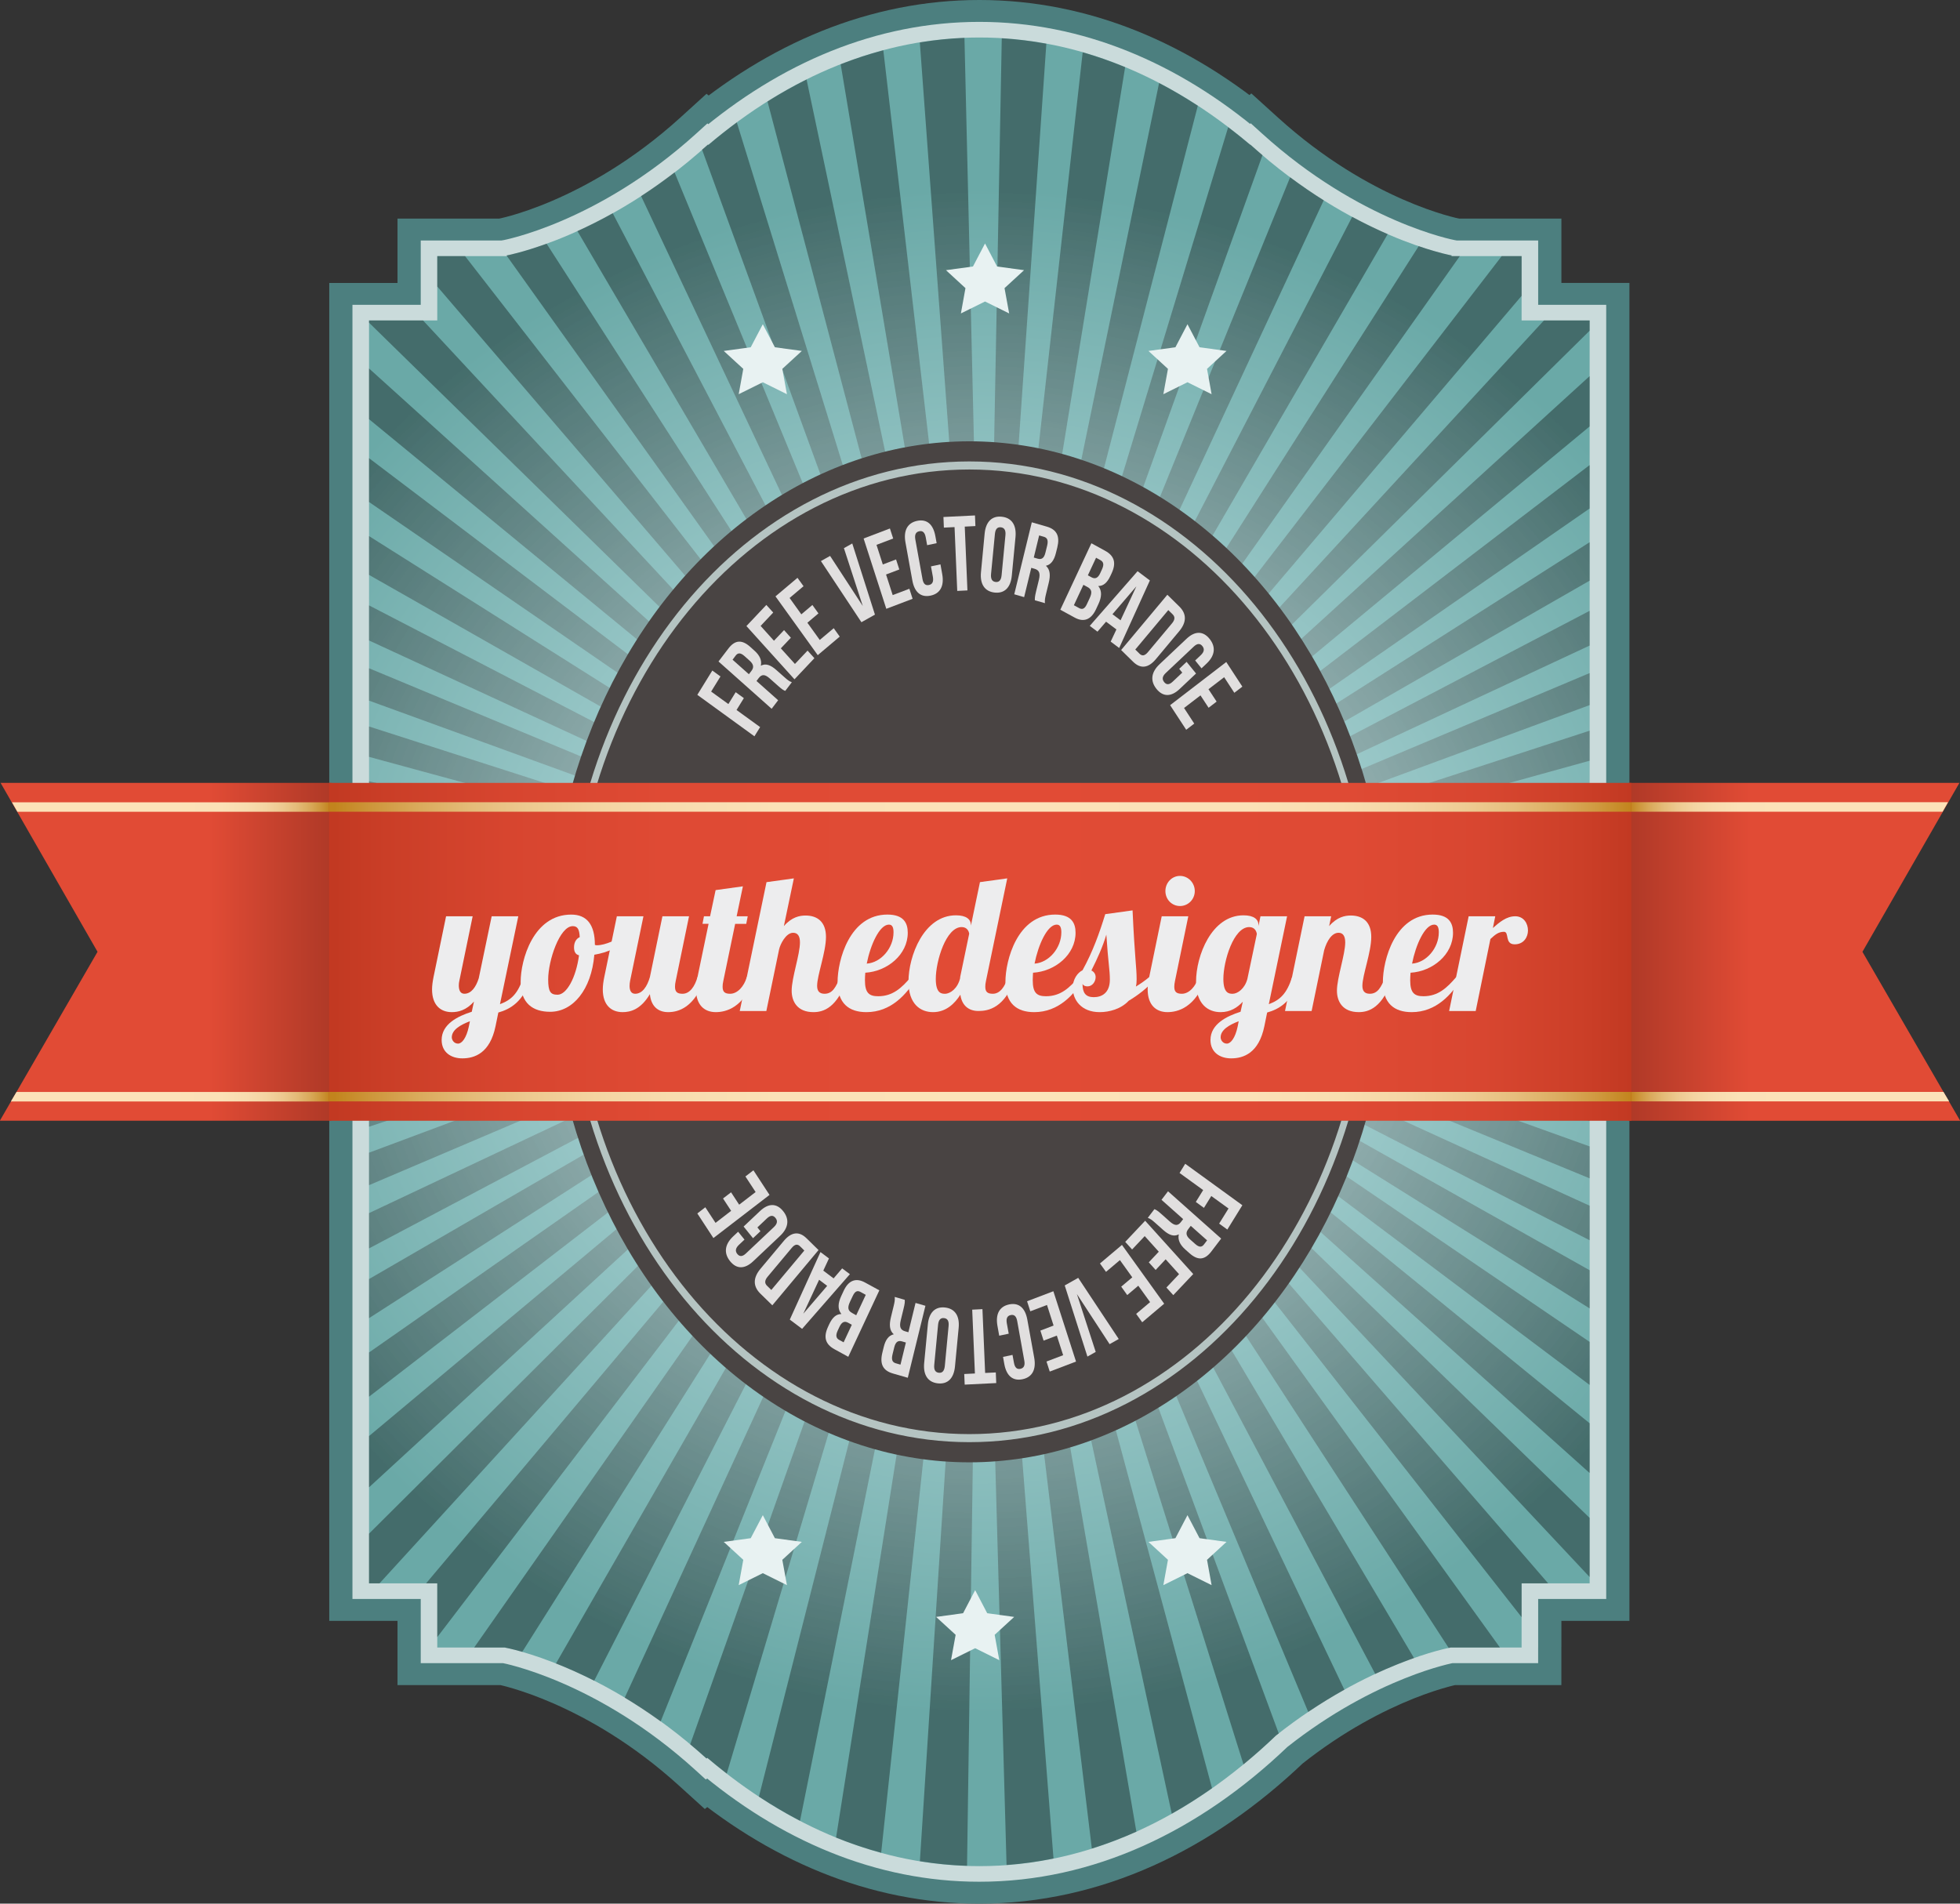 <?xml version="1.0" encoding="utf-8"?>
<!-- Generator: Adobe Illustrator 15.0.0, SVG Export Plug-In . SVG Version: 6.00 Build 0)  -->
<!DOCTYPE svg PUBLIC "-//W3C//DTD SVG 1.1//EN" "http://www.w3.org/Graphics/SVG/1.1/DTD/svg11.dtd">
<svg version="1.1" id="Ebene_1" xmlns="http://www.w3.org/2000/svg" xmlns:xlink="http://www.w3.org/1999/xlink" x="0px" y="0px"
	 height="178.043px" viewBox="0 0 183.283 178.043" enable-background="new 0 0 183.283 178.043"
	 xml:space="preserve">
<rect x="0" y="0" width="183.283" height="178.043" fill="#333333" stroke="none"/>
<g>
	<g>
		<path fill="#4C7F7F" d="M142.288,154.088h3.721v-2.492h6.362V26.462h-6.362v-6.018h-10.311v3.508l2.423,2.663l0.067-0.054
			l5.875-4.745l-7.602-1.365l-0.279,1.377l0.299-1.375l-0.02-0.003l-0.279,1.377l0.299-1.375c-0.043-0.007-2.144-0.416-5.299-1.8
			c-3.154-1.386-7.363-3.741-11.677-7.658l-2.49-2.256l-2.591,2.181l2.48,2.615l2.488-2.609c-4.035-3.421-8.418-6.151-13.086-8.031
			C101.64,1.015,96.679-0.003,91.582,0c-5.108-0.003-10.071,1.02-14.74,2.9c-4.672,1.882-9.057,4.619-13.093,8.044l2.493,2.609
			l2.435-2.652l-0.035-0.03l-2.573-2.1l-2.449,2.225c-4.453,4.042-8.794,6.423-11.983,7.788c-1.591,0.684-2.896,1.11-3.771,1.363
			c-0.438,0.125-0.771,0.207-0.979,0.254l-0.213,0.046l-0.033,0.007l0.295,1.375l-0.278-1.377l-0.017,0.003l0.295,1.375
			l-0.278-1.377l-7.769,1.396l6.162,4.808l2.375-2.702v-3.508H37.171v6.018h-6.382v125.134h6.382v6.003h10.057v-3.511l-2.234-2.804
			l-0.003,0.004l-6.747,4.766l8.282,1.484l0.278-1.381l-0.3,1.379l0.021,0.002l0.278-1.381l-0.3,1.379
			c0.049,0.008,2.147,0.416,5.302,1.801c3.161,1.388,7.366,3.74,11.681,7.659l2.423,2.196l2.638-2.108l-2.402-2.677l-2.499,2.602
			c4.053,3.456,8.449,6.212,13.137,8.107c4.684,1.901,9.669,2.929,14.797,2.927c5.655,0.002,11.133-1.255,16.237-3.543
			c5.109-2.288,9.85-5.6,14.159-9.723l-2.648-2.463l2.397,2.687c3.988-3.166,7.735-5.048,10.443-6.134
			c1.355-0.542,2.449-0.884,3.18-1.084c0.363-0.102,0.637-0.168,0.806-0.204l0.173-0.038l0.023-0.005l-0.331-1.555l0.316,1.557
			l0.015-0.002l-0.331-1.555l0.316,1.557l8.276-1.487l-6.75-4.767l-2.232,2.804v3.511h10.377v-3.511H142.288v-3.505h-17.822
			l8.934,6.315l2.238-2.805l-0.696-3.446c-0.422,0.079-8.726,1.627-18.009,8.985l-0.133,0.104l-0.125,0.118
			c-3.791,3.628-7.85,6.427-12.051,8.309c-4.207,1.882-8.551,2.861-13.042,2.863c-4.08-0.002-8.023-0.806-11.861-2.357
			c-3.834-1.55-7.551-3.856-11.079-6.861l-2.417-2.062l-2.559,2.045l2.403,2.679l2.583-2.529c-5.146-4.673-10.23-7.48-14.061-9.122
			c-3.842-1.642-6.437-2.129-6.671-2.172l-0.7,3.446l2.238,2.805l0.003-0.003l8.935-6.312H44.615v-6.004H38.23V33.479h6.384v-6.016
			h13.148l-8.034-6.268l-2.37,2.704l0.694,3.445c0.233-0.042,2.83-0.527,6.666-2.171c3.834-1.643,8.921-4.452,14.067-9.124
			l-2.583-2.526l-2.438,2.65l0.038,0.03l2.482,2.031l2.446-2.076c3.512-2.982,7.219-5.268,11.039-6.806
			c3.819-1.539,7.753-2.334,11.812-2.335c4.051,0.001,7.982,0.796,11.799,2.332c3.816,1.535,7.521,3.819,11.033,6.797l2.482,2.102
			l2.507-2.108l-2.483-2.617l-2.584,2.526c5.148,4.672,10.231,7.48,14.066,9.122c3.836,1.646,6.433,2.131,6.668,2.173l0.697-3.445
			l-2.423-2.664l-0.067,0.053l-7.641,6.174h12.927v6.016h6.362V144.58h-6.362v9.509H142.288v-3.505V154.088z"/>
		<g>
			<path fill="#CADBDB" d="M142.288,154.088h1.549v-4.54h6.363V28.509h-6.363v-6.018h-8.139v1.462l1.014,1.11l0.066-0.055
				l2.449-1.978l-3.168-0.568l-0.079,0.393l0.079-0.392v-0.001l-0.079,0.393l0.079-0.392c-0.093-0.016-8.903-1.676-18.062-9.992
				l-1.039-0.941l-1.085,0.917l1.028,1.089l1.039-1.086c-7.76-6.584-16.764-10.405-26.361-10.404
				c-9.607-0.001-18.613,3.825-26.376,10.422l1.039,1.085l1.013-1.105l-0.037-0.031l-1.068-0.874l-1.021,0.928
				c-4.658,4.225-9.214,6.73-12.59,8.176c-1.687,0.723-3.081,1.182-4.041,1.457c-0.479,0.137-0.848,0.228-1.091,0.285
				c-0.126,0.028-0.214,0.049-0.271,0.06l-0.061,0.012l-0.014,0.001l0.083,0.396l-0.08-0.397l-0.003,0.001l0.083,0.396l-0.08-0.397
				l-3.167,0.568l2.514,2.033l1.015-1.11v-1.462h-8.083v6.018h-6.385v121.04h6.385v6.004h7.885v-1.464l-0.932-1.167l-0.006,0.004
				l-2.808,1.985l3.45,0.618l0.082-0.389l-0.085,0.389h0.003l0.082-0.389l-0.085,0.389c0.097,0.017,8.908,1.674,18.066,9.992
				l1.006,0.916l1.147-0.916l-1.003-1.113l-1.042,1.084c7.787,6.648,16.821,10.507,26.475,10.504
				c10.65,0.003,20.546-4.695,28.856-12.654l-1.105-1.026l0.998,1.119c4.18-3.312,8.12-5.296,10.999-6.447
				c1.434-0.578,2.607-0.946,3.411-1.167c0.403-0.112,0.708-0.187,0.912-0.231l0.224-0.049l0.053-0.009l0.006-0.002l-0.104-0.487
				l0.1,0.487h0.004l-0.104-0.487l0.1,0.487l3.444-0.618l-2.808-1.989l-0.934,1.167v1.464h8.205v-1.464H142.288v-1.46h-11.307
				l3.727,2.636l0.93-1.17l-0.29-1.436c-0.176,0.032-8.117,1.484-17.015,8.537l-0.059,0.043l-0.05,0.05
				c-7.903,7.554-16.993,11.782-26.645,11.784c-8.75-0.002-17.025-3.472-24.391-9.75l-1.007-0.855l-1.113,0.886l1,1.118l1.077-1.056
				c-9.898-8.979-19.441-10.724-19.635-10.757l-0.291,1.436l0.934,1.17l0.004-0.003l3.723-2.633h-9.435v-6.002h-6.384V31.432h6.384
				v-6.016h9.168l-3.25-2.627l-1.006,1.11l0.288,1.436c0.188-0.037,9.737-1.778,19.634-10.757l-1.077-1.054l-1.017,1.104l0.039,0.03
				l1.036,0.848l1.015-0.867c7.345-6.222,15.589-9.666,24.303-9.668c8.707,0.003,16.949,3.439,24.287,9.655l1.031,0.877l1.057-0.886
				l-1.033-1.092l-1.078,1.054c9.9,8.978,19.447,10.721,19.635,10.757l0.291-1.436l-1.009-1.11l-0.068,0.055l-3.187,2.573h9.23
				v6.016h6.366v115.195h-6.366v7.462H142.288v-1.46V154.088z"/>
		</g>
		<g>
			<g>
				
					<radialGradient id="SVGID_1_" cx="91.58" cy="108.339" r="75.8" gradientTransform="matrix(1 0 0 0.942 0 -13.078)" gradientUnits="userSpaceOnUse">
					<stop  offset="0.394" style="stop-color:#A7D0D1"/>
					<stop  offset="1" style="stop-color:#6AA9A7"/>
				</radialGradient>
				<path fill="url(#SVGID_1_)" d="M142.288,154.088v-6h6.363V29.971h-6.363v-6.018h-6.59l0.07-0.055c0,0-9.245-1.661-18.848-10.375
					c-0.006,0.005-0.01,0.01-0.016,0.013c-7.549-6.399-16.17-10.029-25.323-10.029c-9.164,0-17.788,3.635-25.343,10.046
					c-0.017-0.009-0.025-0.021-0.035-0.03c-9.601,8.715-18.849,10.375-18.849,10.375l0.071,0.055H40.89v6.018h-6.381v118.117h6.381
					v6h6.338l-0.008,0.006c0,0,9.247,1.66,18.849,10.377c0.026-0.021,0.047-0.042,0.074-0.063
					c7.58,6.46,16.235,10.129,25.439,10.129c10.152,0,19.639-4.468,27.745-12.222c8.627-6.839,16.311-8.221,16.311-8.221
					l-0.006-0.006H142.288z"/>
			</g>
			<g opacity="0.36">
				
					<radialGradient id="SVGID_2_" cx="91.58" cy="108.342" r="75.779" gradientTransform="matrix(1 0 0 0.942 0 -13.078)" gradientUnits="userSpaceOnUse">
					<stop  offset="0" style="stop-color:#FFFFFF"/>
					<stop  offset="1" style="stop-color:#000000"/>
				</radialGradient>
				<path fill="url(#SVGID_2_)" d="M148.651,107.223L92.545,87.067l56.106,17.773v-2.801L92.587,87.012l56.063,12.771v-2.676
					l-56.03-10.151l56.03,7.98v-2.597l-56.006-5.444l56.006,3.324v-2.562l-55.983-0.825l55.983-1.282v-2.56l-55.964,3.778
					l55.964-5.9v-2.601l-55.957,8.434l55.957-10.609v-2.681L92.7,86.637l55.951-15.489v-2.809L92.696,86.573l55.955-20.627v-2.995
					L92.69,86.506l55.961-26.128v-3.25L92.674,86.444l55.977-32.137v-3.595L92.654,86.38l55.997-38.824v-4.061L92.633,86.319
					l56.018-46.437v-4.706L92.6,86.26l56.051-55.332v-0.957h-4.275l-51.81,56.231l49.722-58.534v-3.716h-1.859L92.524,86.151
					l43.988-62.198h-0.814l0.07-0.055c0,0-1.179-0.219-3.105-0.875l-40.188,63.08l37.288-64.207c-1.016-0.44-2.13-0.979-3.317-1.616
					L92.427,86.056l31.357-67.322c-1.018-0.64-2.069-1.356-3.142-2.153L92.369,86.016l25.688-71.506
					c-0.377-0.326-0.757-0.642-1.137-0.987c-0.006,0.005-0.01,0.01-0.016,0.013c-0.672-0.571-1.359-1.114-2.053-1.642L92.312,85.98
					L112.01,9.889c-1.188-0.773-2.393-1.484-3.622-2.125L92.251,85.948l12.962-79.668c-1.303-0.538-2.627-1.002-3.969-1.391
					l-9.057,81.034l5.658-81.835c-1.376-0.251-2.765-0.423-4.168-0.509L92.121,85.9L90.188,3.542
					c-1.407,0.056-2.797,0.201-4.173,0.424l6.036,81.919l-9.45-81.184c-1.346,0.357-2.679,0.794-3.989,1.307l13.372,79.867
					L75.423,7.433c-1.237,0.617-2.458,1.305-3.652,2.057l20.145,76.383L68.899,11.445c-0.899,0.667-1.789,1.367-2.661,2.108
					c-0.017-0.009-0.025-0.021-0.035-0.03c-0.185,0.166-0.364,0.312-0.551,0.474l26.192,71.877L63.078,16.122
					c-1.068,0.819-2.109,1.554-3.129,2.216l31.826,67.543L57.296,19.942c-1.172,0.658-2.278,1.205-3.301,1.668l37.714,64.283
					L51.113,22.792c-2.27,0.823-3.688,1.092-3.745,1.102l0.018,0.03l0.04,0.029h-0.02l44.236,61.959L43.486,23.953H40.89v2.841
					l50.685,59.143L39.56,29.971h-5.052v0.208l57.005,55.785L34.508,34.461v4.744l56.945,46.793L34.508,42.85v4.1l56.89,39.087
					L34.508,50.14v3.629l56.835,32.313L34.508,56.62v3.283l56.789,26.227L34.508,62.502v3.027l56.744,20.652L34.508,67.947v2.84
					l56.708,15.449L34.508,73.074v2.711l56.676,10.507l-56.676-8.308v2.627l56.646,5.74l-56.646-3.593v2.591l56.625,1.065
					L34.508,87.48v3.056l56.607-4.054l-56.607,6.202v2.633l56.593-8.77L34.508,97.521v2.715l56.589-13.622l-56.589,15.917v2.848
					l56.593-18.7l-56.593,21.13v3.037l56.599-24.103l-56.599,26.717v3.3l56.616-29.95l-56.616,32.817v3.657L91.14,86.872
					l-56.631,39.622v4.135l56.66-43.696l-56.66,47.379v4.794l56.689-52.114L34.508,143.44v4.648h0.981l55.747-61.041l-51.391,61.041
					h1.044v5.031l50.388-66.021l-46.936,66.99h2.886l-0.008,0.006c0,0,0.589,0.104,1.618,0.4l42.484-67.344l-39.333,68.432
					c1.064,0.419,2.27,0.952,3.575,1.613l35.809-70.001l-32.952,71.588c1.083,0.651,2.205,1.39,3.359,2.221l29.65-73.769
					l-26.887,75.912c0.506,0.425,1.015,0.857,1.525,1.324c0.026-0.021,0.047-0.042,0.074-0.063c0.597,0.511,1.204,0.997,1.817,1.473
					l23.524-78.608l-20.513,80.765c1.26,0.829,2.538,1.583,3.842,2.263l16.736-82.997l-13.364,84.563
					c1.387,0.563,2.793,1.031,4.217,1.419l9.211-85.955l-5.591,86.748c1.454,0.235,2.923,0.379,4.41,0.429l1.249-87.155
					l2.445,87.078c1.479-0.108,2.942-0.312,4.39-0.608l-6.767-86.454l10.353,85.526c1.41-0.445,2.797-0.965,4.165-1.58
					L91.818,87.375l17.756,82.26c1.282-0.721,2.536-1.52,3.766-2.385L91.888,87.379l24.393,77.641
					c1.039-0.853,2.054-1.755,3.046-2.705c0.083-0.066,0.165-0.125,0.25-0.188L91.954,87.375l30.381,72.74
					c1.171-0.787,2.302-1.477,3.38-2.079L92.024,87.37l36.576,69.19c1.374-0.639,2.595-1.123,3.627-1.487L92.095,87.356
					l43.373,66.771c0.1-0.02,0.169-0.032,0.169-0.032l-0.006-0.006h4.632l-48.1-66.751l50.125,63.912v-3.161h2.483L92.227,87.313
					l56.424,60.186v-5.53l-56.36-54.685l56.36,50.486v-4.653L92.348,87.25l56.303,42.284v-4.028L92.406,87.21l56.245,35.164v-3.57
					L92.457,87.167L148.651,116v-3.23L92.505,87.118l56.146,23.091V107.223z"/>
			</g>
		</g>
		<g>
			<g>
				<polygon fill="#E8F2F2" points="71.332,141.71 72.461,143.864 74.981,144.21 73.155,145.887 73.588,148.255 71.332,147.136 
					69.077,148.255 69.505,145.887 67.679,144.21 70.202,143.864 				"/>
				<polygon fill="#E8F2F2" points="91.188,148.724 92.316,150.881 94.837,151.228 93.013,152.901 93.445,155.273 91.188,154.154 
					88.932,155.273 89.363,152.901 87.538,151.228 90.06,150.881 				"/>
				<polygon fill="#E8F2F2" points="111.043,141.71 112.171,143.864 114.692,144.21 112.871,145.887 113.299,148.255 
					111.043,147.136 108.787,148.255 109.217,145.887 107.393,144.21 109.915,143.864 				"/>
			</g>
			<g>
				<polygon fill="#E8F2F2" points="71.332,30.324 72.461,32.479 74.981,32.823 73.155,34.5 73.588,36.869 71.332,35.751 
					69.077,36.869 69.505,34.5 67.679,32.823 70.202,32.479 				"/>
				<polygon fill="#E8F2F2" points="92.112,22.772 93.239,24.925 95.762,25.27 93.935,26.948 94.368,29.315 92.112,28.199 
					89.855,29.315 90.282,26.948 88.459,25.27 90.983,24.925 				"/>
				<polygon fill="#E8F2F2" points="111.043,30.324 112.171,32.479 114.692,32.823 112.871,34.5 113.299,36.869 111.043,35.751 
					108.787,36.869 109.217,34.5 107.393,32.823 109.915,32.479 				"/>
			</g>
		</g>
		<g>
			<ellipse fill="#494443" cx="90.643" cy="89.022" rx="39.293" ry="47.747"/>
			<g>
				<path fill="#E1DFDF" d="M68.112,65.849l0.683-1.109l0.765,0.554l-0.685,1.11l2.206,1.6l-0.533,0.861l-5.34-3.877l1.402-2.274
					l0.763,0.554L66.5,64.681L68.112,65.849z"/>
				<path fill="#E1DFDF" d="M73.429,64.619c-0.162-0.069-0.262-0.11-0.667-0.468l-0.78-0.695c-0.463-0.411-0.751-0.404-1.031-0.041
					l-0.209,0.277l2.023,1.801l-0.607,0.798l-4.969-4.424l0.918-1.203c0.628-0.83,1.278-0.85,2.044-0.168l0.386,0.347
					c0.512,0.455,0.72,0.919,0.61,1.42c0.466-0.254,0.943-0.05,1.459,0.412l0.772,0.683c0.242,0.213,0.421,0.365,0.669,0.449
					L73.429,64.619z M68.504,61.702l1.525,1.357l0.239-0.312c0.227-0.297,0.236-0.592-0.161-0.947l-0.488-0.437
					c-0.354-0.316-0.608-0.332-0.825-0.048L68.504,61.702z"/>
				<path fill="#E1DFDF" d="M72.374,59.928l0.944-0.995l0.639,0.713l-0.939,0.993l1.319,1.459l1.18-1.25l0.639,0.711l-1.863,1.976
					l-4.493-4.982l1.863-1.975l0.642,0.711l-1.178,1.252L72.374,59.928z"/>
				<path fill="#E1DFDF" d="M74.934,57.458l1.034-0.875l0.566,0.787L75.5,58.243l1.157,1.61l1.306-1.099l0.562,0.787l-2.055,1.735
					l-3.953-5.499l2.057-1.735l0.567,0.784l-1.304,1.1L74.934,57.458z"/>
				<path fill="#E1DFDF" d="M80.68,56.679l-1.764-5.412l0.781-0.438l2.121,6.656l-1.265,0.71l-3.787-5.72l0.857-0.481L80.68,56.679z
					"/>
				<path fill="#E1DFDF" d="M82.553,52.794l1.239-0.472l0.304,0.94l-1.24,0.47l0.621,1.926l1.56-0.591l0.303,0.938l-2.46,0.936
					l-2.122-6.576l2.46-0.936l0.305,0.938l-1.56,0.593L82.553,52.794z"/>
				<path fill="#E1DFDF" d="M87.944,52.784l0.164,0.908c0.197,1.093-0.167,1.819-1.087,2.015c-0.921,0.195-1.511-0.33-1.707-1.424
					l-0.643-3.554c-0.198-1.092,0.17-1.819,1.089-2.014c0.918-0.195,1.508,0.329,1.706,1.422l0.121,0.665l-0.889,0.188l-0.132-0.733
					c-0.088-0.488-0.309-0.634-0.606-0.57c-0.298,0.062-0.454,0.289-0.365,0.776l0.668,3.691c0.086,0.488,0.306,0.623,0.603,0.561
					c0.301-0.062,0.454-0.278,0.369-0.767l-0.179-0.976L87.944,52.784z"/>
				<path fill="#E1DFDF" d="M88.223,48.354l2.95-0.146l0.039,0.994l-0.996,0.051l0.25,5.968l-0.953,0.047l-0.251-5.97l-0.999,0.05
					L88.223,48.354z"/>
				<path fill="#E1DFDF" d="M92.075,49.911c0.106-1.11,0.679-1.688,1.612-1.582c0.93,0.101,1.378,0.793,1.274,1.902l-0.345,3.607
					c-0.106,1.11-0.677,1.686-1.608,1.583c-0.933-0.104-1.382-0.795-1.275-1.906L92.075,49.911z M92.674,53.692
					c-0.044,0.495,0.128,0.705,0.428,0.738c0.3,0.034,0.512-0.132,0.559-0.628l0.359-3.744c0.047-0.496-0.124-0.707-0.429-0.74
					c-0.305-0.035-0.509,0.133-0.556,0.629L92.674,53.692z"/>
				<path fill="#E1DFDF" d="M96.773,56.142c-0.006-0.188-0.015-0.304,0.118-0.853l0.258-1.058c0.152-0.625,0.023-0.908-0.395-1.031
					l-0.318-0.091l-0.668,2.741l-0.924-0.267l1.641-6.733l1.396,0.403c0.955,0.275,1.243,0.903,0.99,1.942l-0.132,0.53
					c-0.17,0.693-0.473,1.089-0.936,1.191c0.405,0.355,0.435,0.909,0.262,1.61l-0.253,1.039c-0.079,0.327-0.13,0.569-0.099,0.848
					L96.773,56.142z M97.172,50.078l-0.501,2.068l0.358,0.105c0.346,0.099,0.598-0.014,0.728-0.553l0.164-0.664
					c0.114-0.48,0.025-0.733-0.3-0.828L97.172,50.078z"/>
				<path fill="#E1DFDF" d="M103.942,53.636l-0.105,0.222c-0.297,0.64-0.657,0.955-1.135,0.951c0.362,0.454,0.322,1.022,0.017,1.681
					l-0.236,0.507c-0.451,0.958-1.136,1.232-1.987,0.765l-1.344-0.734l2.906-6.218l1.288,0.706
					C104.229,51.998,104.391,52.677,103.942,53.636z M101.311,54.696l-0.891,1.91l0.49,0.268c0.285,0.156,0.514,0.089,0.727-0.371
					l0.253-0.542c0.271-0.577,0.189-0.845-0.198-1.057L101.311,54.696z M102.495,52.164l-0.767,1.645l0.332,0.181
					c0.319,0.175,0.589,0.12,0.822-0.375l0.158-0.348c0.208-0.443,0.169-0.71-0.135-0.877L102.495,52.164z"/>
				<path fill="#E1DFDF" d="M104.657,60.606l-0.795-0.597l0.535-1.138l-0.967-0.726l-0.803,0.934l-0.721-0.542l4.471-5.113
					l1.15,0.865L104.657,60.606z M104.028,57.446l0.758,0.569l1.479-3.175L104.028,57.446z"/>
				<path fill="#E1DFDF" d="M109.161,55.626l1.117,1.099c0.711,0.695,0.682,1.487-0.012,2.314l-2.183,2.614
					c-0.693,0.827-1.415,0.937-2.122,0.242l-1.121-1.099L109.161,55.626z M109.25,57.06l-3.088,3.691l0.399,0.392
					c0.228,0.22,0.473,0.22,0.781-0.148l2.249-2.689c0.311-0.369,0.285-0.635,0.057-0.856L109.25,57.06z"/>
				<path fill="#E1DFDF" d="M110.962,61.902l0.882,1.09l-1.539,1.453c-0.773,0.733-1.541,0.755-2.158-0.008
					c-0.616-0.765-0.492-1.58,0.285-2.313l2.521-2.38c0.775-0.733,1.54-0.756,2.156,0.007c0.617,0.765,0.496,1.581-0.281,2.312
					l-0.473,0.445l-0.594-0.735l0.521-0.491c0.349-0.328,0.352-0.607,0.153-0.855c-0.201-0.249-0.456-0.279-0.804,0.048
					l-2.622,2.473c-0.345,0.328-0.345,0.601-0.144,0.849c0.196,0.247,0.452,0.286,0.796-0.042l0.895-0.845l-0.285-0.353
					L110.962,61.902z"/>
				<path fill="#E1DFDF" d="M113.008,64.461l0.76,1.158l-0.75,0.577l-0.758-1.158l-1.537,1.18l0.953,1.459l-0.752,0.577
					l-1.504-2.301l5.25-4.036l1.505,2.302l-0.751,0.577l-0.951-1.458L113.008,64.461z"/>
			</g>
			<g>
				<path fill="#E1DFDF" d="M113.27,111.861l-0.688,1.109l-0.76-0.554l0.688-1.11l-2.208-1.6l0.53-0.86l5.343,3.877l-1.405,2.274
					l-0.766-0.555l0.877-1.414L113.27,111.861z"/>
				<path fill="#E1DFDF" d="M107.952,113.089c0.161,0.07,0.264,0.111,0.666,0.47l0.781,0.696c0.461,0.41,0.756,0.402,1.031,0.039
					l0.21-0.275l-2.026-1.802l0.61-0.798l4.97,4.423l-0.918,1.205c-0.629,0.826-1.274,0.849-2.044,0.166l-0.391-0.347
					c-0.512-0.456-0.718-0.92-0.61-1.42c-0.469,0.253-0.943,0.049-1.461-0.412l-0.767-0.683c-0.242-0.214-0.424-0.365-0.671-0.449
					L107.952,113.089z M112.877,116.009l-1.527-1.359l-0.236,0.312c-0.227,0.297-0.24,0.594,0.159,0.947l0.489,0.435
					c0.354,0.317,0.607,0.333,0.82,0.05L112.877,116.009z"/>
				<path fill="#E1DFDF" d="M109.002,117.781l-0.936,0.995l-0.642-0.713l0.936-0.993l-1.315-1.459l-1.18,1.251l-0.643-0.712
					l1.862-1.976l4.498,4.984l-1.866,1.975l-0.643-0.712l1.182-1.251L109.002,117.781z"/>
				<path fill="#E1DFDF" d="M106.444,120.251l-1.035,0.874l-0.562-0.787l1.035-0.871l-1.156-1.612l-1.301,1.099l-0.566-0.785
					l2.057-1.735l3.949,5.499l-2.055,1.736l-0.565-0.785l1.303-1.1L106.444,120.251z"/>
				<path fill="#E1DFDF" d="M100.702,121.03l1.761,5.412l-0.776,0.437l-2.122-6.654l1.261-0.71l3.789,5.72l-0.854,0.481
					L100.702,121.03z"/>
				<path fill="#E1DFDF" d="M98.827,124.916l-1.238,0.47l-0.301-0.938l1.234-0.471l-0.616-1.926l-1.56,0.593l-0.303-0.94
					l2.459-0.937l2.119,6.577l-2.458,0.937l-0.304-0.941l1.557-0.591L98.827,124.916z"/>
				<path fill="#E1DFDF" d="M93.438,124.926l-0.163-0.908c-0.198-1.095,0.167-1.819,1.087-2.017c0.92-0.193,1.508,0.331,1.705,1.425
					l0.643,3.554c0.198,1.094-0.166,1.819-1.089,2.016c-0.918,0.194-1.51-0.33-1.707-1.424l-0.118-0.663l0.885-0.188l0.135,0.731
					c0.086,0.489,0.307,0.635,0.604,0.571c0.301-0.064,0.455-0.288,0.363-0.776l-0.662-3.691c-0.088-0.487-0.308-0.624-0.606-0.561
					c-0.297,0.063-0.452,0.277-0.366,0.767l0.179,0.975L93.438,124.926z"/>
				<path fill="#E1DFDF" d="M93.16,129.356l-2.95,0.146l-0.042-0.993l0.998-0.05l-0.253-5.969l0.957-0.049l0.252,5.969l0.997-0.048
					L93.16,129.356z"/>
				<path fill="#E1DFDF" d="M89.302,127.799c-0.105,1.108-0.674,1.687-1.606,1.584c-0.934-0.104-1.381-0.796-1.275-1.905
					l0.344-3.606c0.105-1.11,0.674-1.688,1.607-1.583c0.934,0.104,1.381,0.795,1.274,1.905L89.302,127.799z M88.705,124.018
					c0.048-0.495-0.124-0.704-0.424-0.739c-0.304-0.035-0.512,0.135-0.56,0.629l-0.358,3.746c-0.048,0.495,0.125,0.703,0.427,0.737
					c0.302,0.034,0.509-0.133,0.561-0.628L88.705,124.018z"/>
				<path fill="#E1DFDF" d="M84.603,121.569c0.015,0.188,0.021,0.303-0.114,0.852l-0.258,1.059
					c-0.151,0.625-0.025,0.907,0.396,1.031l0.318,0.091l0.669-2.741l0.924,0.267l-1.648,6.733l-1.39-0.401
					c-0.957-0.277-1.241-0.906-0.99-1.943l0.129-0.53c0.168-0.692,0.472-1.089,0.94-1.193c-0.41-0.354-0.436-0.905-0.263-1.608
					l0.253-1.039c0.08-0.327,0.131-0.569,0.098-0.848L84.603,121.569z M84.206,127.632l0.504-2.068l-0.36-0.106
					c-0.342-0.1-0.594,0.014-0.726,0.552l-0.164,0.666c-0.115,0.479-0.025,0.733,0.301,0.827L84.206,127.632z"/>
				<path fill="#E1DFDF" d="M77.44,124.074l0.102-0.223c0.302-0.639,0.662-0.954,1.137-0.951c-0.364-0.456-0.323-1.022-0.015-1.68
					l0.236-0.508c0.448-0.957,1.131-1.229,1.984-0.764l1.345,0.734l-2.905,6.217l-1.288-0.706
					C77.153,125.712,76.992,125.033,77.44,124.074z M80.067,123.014l0.892-1.91l-0.486-0.268c-0.288-0.157-0.515-0.09-0.729,0.371
					l-0.256,0.54c-0.268,0.577-0.188,0.845,0.202,1.058L80.067,123.014z M78.888,125.545l0.767-1.644l-0.336-0.183
					c-0.315-0.174-0.584-0.119-0.818,0.376l-0.164,0.349c-0.203,0.441-0.167,0.711,0.138,0.876L78.888,125.545z"/>
				<path fill="#E1DFDF" d="M76.723,117.103l0.794,0.597l-0.53,1.139l0.965,0.726l0.798-0.935l0.724,0.541l-4.468,5.115
					l-1.151-0.866L76.723,117.103z M77.35,120.264l-0.754-0.569l-1.479,3.174L77.35,120.264z"/>
				<path fill="#E1DFDF" d="M72.222,122.083l-1.124-1.098c-0.705-0.695-0.677-1.487,0.014-2.315l2.185-2.613
					c0.691-0.827,1.418-0.937,2.124-0.241l1.121,1.099L72.222,122.083z M72.128,120.648l3.086-3.689l-0.398-0.393
					c-0.224-0.222-0.474-0.222-0.78,0.148l-2.248,2.688c-0.309,0.369-0.284,0.636-0.058,0.856L72.128,120.648z"/>
				<path fill="#E1DFDF" d="M70.416,115.807l-0.88-1.09l1.538-1.453c0.775-0.731,1.541-0.755,2.157,0.009
					c0.621,0.764,0.497,1.58-0.281,2.313l-2.52,2.381c-0.779,0.732-1.542,0.756-2.158-0.009c-0.616-0.765-0.495-1.58,0.28-2.313
					l0.472-0.443l0.595,0.735l-0.518,0.489c-0.346,0.328-0.354,0.608-0.154,0.855c0.201,0.249,0.46,0.28,0.805-0.047l2.62-2.473
					c0.345-0.328,0.345-0.601,0.145-0.85c-0.203-0.248-0.451-0.285-0.799,0.041l-0.892,0.847l0.284,0.353L70.416,115.807z"/>
				<path fill="#E1DFDF" d="M68.369,113.248l-0.757-1.157l0.751-0.577l0.757,1.158l1.54-1.182l-0.955-1.458l0.749-0.576l1.505,2.302
					l-5.247,4.035l-1.504-2.302l0.747-0.577l0.956,1.458L68.369,113.248z"/>
			</g>
			<g>
				<path fill="#B5C4C2" d="M128.073,89.022h-0.307c0,12.456-4.158,23.733-10.875,31.896c-6.717,8.163-15.998,13.212-26.247,13.212
					c-10.255,0-19.533-5.049-26.253-13.212c-6.716-8.162-10.869-19.439-10.869-31.896c0-12.459,4.152-23.733,10.869-31.898
					c6.72-8.164,15.998-13.213,26.253-13.213c10.249,0,19.53,5.049,26.247,13.213c6.717,8.165,10.875,19.439,10.875,31.898H128.073
					h0.311c0-25.33-16.896-45.865-37.739-45.865c-20.846,0-37.746,20.535-37.746,45.865s16.9,45.861,37.746,45.861
					c20.842,0,37.739-20.531,37.739-45.861H128.073z"/>
			</g>
		</g>
	</g>
	<g>
		<g>
			<linearGradient id="SVGID_3_" gradientUnits="userSpaceOnUse" x1="152.293" y1="89.022" x2="183.283" y2="89.022">
				<stop  offset="0" style="stop-color:#AF3927"/>
				<stop  offset="0.37" style="stop-color:#E14B35"/>
			</linearGradient>
			<polygon fill="url(#SVGID_3_)" points="174.159,89.022 183.228,73.222 152.293,73.222 152.293,104.822 183.283,104.822 
				183.283,104.796 			"/>
			<g>
				<linearGradient id="SVGID_4_" gradientUnits="userSpaceOnUse" x1="152.303" y1="102.567" x2="182.267" y2="102.567">
					<stop  offset="0.004" style="stop-color:#C2841D"/>
					<stop  offset="0.029" style="stop-color:#CC9438"/>
					<stop  offset="0.066" style="stop-color:#D9A95A"/>
					<stop  offset="0.108" style="stop-color:#E4BB78"/>
					<stop  offset="0.153" style="stop-color:#EDC990"/>
					<stop  offset="0.205" style="stop-color:#F4D4A2"/>
					<stop  offset="0.266" style="stop-color:#F8DCAF"/>
					<stop  offset="0.345" style="stop-color:#FBE1B7"/>
					<stop  offset="0.509" style="stop-color:#FCE2B9"/>
				</linearGradient>
				<polygon fill="url(#SVGID_4_)" points="181.739,102.124 152.303,102.124 152.303,103.01 182.267,103.01 				"/>
				<linearGradient id="SVGID_5_" gradientUnits="userSpaceOnUse" x1="152.293" y1="75.474" x2="182.161" y2="75.474">
					<stop  offset="0.004" style="stop-color:#C2841D"/>
					<stop  offset="0.029" style="stop-color:#CC9438"/>
					<stop  offset="0.066" style="stop-color:#D9A95A"/>
					<stop  offset="0.108" style="stop-color:#E4BB78"/>
					<stop  offset="0.153" style="stop-color:#EDC990"/>
					<stop  offset="0.205" style="stop-color:#F4D4A2"/>
					<stop  offset="0.266" style="stop-color:#F8DCAF"/>
					<stop  offset="0.345" style="stop-color:#FBE1B7"/>
					<stop  offset="0.509" style="stop-color:#FCE2B9"/>
				</linearGradient>
				<polygon fill="url(#SVGID_5_)" points="182.161,75.03 152.293,75.03 152.293,75.918 181.657,75.918 				"/>
			</g>
		</g>
		<g>
			
				<linearGradient id="SVGID_6_" gradientUnits="userSpaceOnUse" x1="72.719" y1="89.019" x2="103.707" y2="89.019" gradientTransform="matrix(-1 0 0 1 103.708 0)">
				<stop  offset="0" style="stop-color:#AF3927"/>
				<stop  offset="0.37" style="stop-color:#E14B35"/>
			</linearGradient>
			<polygon fill="url(#SVGID_6_)" points="9.121,89.019 0.055,73.219 30.989,73.219 30.989,104.818 0,104.818 0,104.795 			"/>
			<g>
				<linearGradient id="SVGID_7_" gradientUnits="userSpaceOnUse" x1="30.977" y1="102.575" x2="1.017" y2="102.575">
					<stop  offset="0.004" style="stop-color:#C2841D"/>
					<stop  offset="0.029" style="stop-color:#CC9438"/>
					<stop  offset="0.066" style="stop-color:#D9A95A"/>
					<stop  offset="0.108" style="stop-color:#E4BB78"/>
					<stop  offset="0.153" style="stop-color:#EDC990"/>
					<stop  offset="0.205" style="stop-color:#F4D4A2"/>
					<stop  offset="0.266" style="stop-color:#F8DCAF"/>
					<stop  offset="0.345" style="stop-color:#FBE1B7"/>
					<stop  offset="0.509" style="stop-color:#FCE2B9"/>
				</linearGradient>
				<polygon fill="url(#SVGID_7_)" points="1.017,103.018 30.977,103.018 30.977,102.131 1.542,102.131 				"/>
				<linearGradient id="SVGID_8_" gradientUnits="userSpaceOnUse" x1="30.989" y1="75.481" x2="1.122" y2="75.481">
					<stop  offset="0.004" style="stop-color:#C2841D"/>
					<stop  offset="0.029" style="stop-color:#CC9438"/>
					<stop  offset="0.066" style="stop-color:#D9A95A"/>
					<stop  offset="0.108" style="stop-color:#E4BB78"/>
					<stop  offset="0.153" style="stop-color:#EDC990"/>
					<stop  offset="0.205" style="stop-color:#F4D4A2"/>
					<stop  offset="0.266" style="stop-color:#F8DCAF"/>
					<stop  offset="0.345" style="stop-color:#FBE1B7"/>
					<stop  offset="0.509" style="stop-color:#FCE2B9"/>
				</linearGradient>
				<polygon fill="url(#SVGID_8_)" points="1.122,75.039 1.627,75.925 30.989,75.925 30.989,75.039 				"/>
			</g>
		</g>
		<g>
			<linearGradient id="SVGID_9_" gradientUnits="userSpaceOnUse" x1="30.775" y1="89.022" x2="152.549" y2="89.022">
				<stop  offset="0.004" style="stop-color:#C23922"/>
				<stop  offset="0.044" style="stop-color:#CA3E27"/>
				<stop  offset="0.137" style="stop-color:#D7452F"/>
				<stop  offset="0.258" style="stop-color:#DF4A34"/>
				<stop  offset="0.509" style="stop-color:#E14B35"/>
				<stop  offset="0.782" style="stop-color:#DF4A34"/>
				<stop  offset="0.886" style="stop-color:#D84630"/>
				<stop  offset="0.96" style="stop-color:#CC3F28"/>
				<stop  offset="1" style="stop-color:#C23922"/>
			</linearGradient>
			<rect x="30.775" y="73.222" fill="url(#SVGID_9_)" width="121.774" height="31.6"/>
			<g>
				<linearGradient id="SVGID_10_" gradientUnits="userSpaceOnUse" x1="30.775" y1="102.567" x2="152.549" y2="102.567">
					<stop  offset="0.004" style="stop-color:#C2841D"/>
					<stop  offset="0.029" style="stop-color:#CC9438"/>
					<stop  offset="0.066" style="stop-color:#D9A95A"/>
					<stop  offset="0.108" style="stop-color:#E4BB78"/>
					<stop  offset="0.153" style="stop-color:#EDC990"/>
					<stop  offset="0.205" style="stop-color:#F4D4A2"/>
					<stop  offset="0.266" style="stop-color:#F8DCAF"/>
					<stop  offset="0.345" style="stop-color:#FBE1B7"/>
					<stop  offset="0.509" style="stop-color:#FCE2B9"/>
					<stop  offset="0.704" style="stop-color:#FBE1B7"/>
					<stop  offset="0.777" style="stop-color:#F9DDB0"/>
					<stop  offset="0.83" style="stop-color:#F4D5A4"/>
					<stop  offset="0.874" style="stop-color:#EECB93"/>
					<stop  offset="0.911" style="stop-color:#E6BE7D"/>
					<stop  offset="0.944" style="stop-color:#DBAD61"/>
					<stop  offset="0.973" style="stop-color:#D09A41"/>
					<stop  offset="1" style="stop-color:#C2841D"/>
				</linearGradient>
				<rect x="30.775" y="102.124" fill="url(#SVGID_10_)" width="121.774" height="0.887"/>
				<linearGradient id="SVGID_11_" gradientUnits="userSpaceOnUse" x1="30.775" y1="75.474" x2="152.549" y2="75.474">
					<stop  offset="0.004" style="stop-color:#C2841D"/>
					<stop  offset="0.029" style="stop-color:#CC9438"/>
					<stop  offset="0.066" style="stop-color:#D9A95A"/>
					<stop  offset="0.108" style="stop-color:#E4BB78"/>
					<stop  offset="0.153" style="stop-color:#EDC990"/>
					<stop  offset="0.205" style="stop-color:#F4D4A2"/>
					<stop  offset="0.266" style="stop-color:#F8DCAF"/>
					<stop  offset="0.345" style="stop-color:#FBE1B7"/>
					<stop  offset="0.509" style="stop-color:#FCE2B9"/>
					<stop  offset="0.704" style="stop-color:#FBE1B7"/>
					<stop  offset="0.777" style="stop-color:#F9DDB0"/>
					<stop  offset="0.83" style="stop-color:#F4D5A4"/>
					<stop  offset="0.874" style="stop-color:#EECB93"/>
					<stop  offset="0.911" style="stop-color:#E6BE7D"/>
					<stop  offset="0.944" style="stop-color:#DBAD61"/>
					<stop  offset="0.973" style="stop-color:#D09A41"/>
					<stop  offset="1" style="stop-color:#C2841D"/>
				</linearGradient>
				<rect x="30.775" y="75.03" fill="url(#SVGID_11_)" width="121.774" height="0.888"/>
			</g>
		</g>
		<g>
			<path fill="#EDEDEE" d="M48.467,85.697l-1.714,8.222c1.056-0.39,1.694-0.991,2.178-2.532h0.727
				c-0.675,2.337-1.99,3.011-3.057,3.312l-0.262,1.277c-0.519,2.532-1.969,3.011-3.106,3.011c-1.053,0-1.934-0.565-1.934-1.72
				c0-1.486,1.517-2.23,2.817-2.639l0.205-0.958c-0.724,0.833-1.488,0.993-2.073,0.993c-1.034,0-1.846-0.638-1.846-2.127
				c0-0.336,0.053-0.727,0.137-1.15l1.175-5.69H44.2l-1.244,6.026c-0.034,0.142-0.052,0.3-0.052,0.442
				c0,0.408,0.121,0.78,0.521,0.78c0.639,0,1.085-0.621,1.345-1.453l1.208-5.795H48.467z M42.833,97.607
				c0.365,0,0.78-0.532,1.004-1.577l0.106-0.516c-0.883,0.337-1.695,0.799-1.695,1.508C42.248,97.268,42.456,97.607,42.833,97.607z"
				/>
			<path fill="#EDEDEE" d="M55.628,88.374c0.071,0.035,0.139,0.035,0.19,0.035c0.791,0,1.917-0.533,2.661-1.063l0.153,0.478
				c-0.654,0.727-1.796,1.26-3.055,1.471c-0.276,3.28-2.006,5.336-4.129,5.336c-1.604,0-2.761-0.779-2.761-2.801
				c0-2.037,1.174-6.29,4.729-6.29C54.9,85.539,55.628,86.512,55.628,88.374z M54.144,89.348c-0.362-0.088-0.466-0.391-0.466-0.744
				c0-0.498,0.226-0.816,0.533-0.957c-0.033-0.744-0.209-1.027-0.651-1.027c-1.231,0-2.299,3.24-2.299,4.978
				c0,1.171,0.225,1.437,0.879,1.437C52.987,93.034,53.868,91.439,54.144,89.348z"/>
			<path fill="#EDEDEE" d="M64.433,85.697l-1.242,6.026c-0.055,0.229-0.07,0.407-0.07,0.566c0,0.495,0.223,0.656,0.706,0.656
				c0.674,0,1.141-0.675,1.399-1.559h0.726c-0.984,2.888-2.54,3.277-3.471,3.277c-0.984,0-1.606-0.586-1.709-1.684
				c-0.863,1.452-1.831,1.684-2.553,1.684c-1.039,0-1.851-0.638-1.851-2.127c0-0.336,0.051-0.727,0.138-1.15l1.177-5.69h2.487
				l-1.245,6.026c-0.035,0.176-0.052,0.337-0.052,0.496c0,0.407,0.14,0.727,0.519,0.727c0.675,0,1.123-0.675,1.381-1.559l1.172-5.69
				H64.433z"/>
			<path fill="#EDEDEE" d="M69.469,82.896l-0.584,2.801h1.036l-0.138,0.708h-1.037l-1.103,5.318
				c-0.055,0.229-0.071,0.407-0.071,0.566c0,0.495,0.223,0.656,0.706,0.656c0.674,0,1.298-0.675,1.557-1.559h0.725
				c-0.984,2.888-2.694,3.277-3.627,3.277c-1.036,0-1.847-0.638-1.847-2.127c0-0.336,0.051-0.727,0.138-1.15l1.036-4.982h-0.569
				l0.137-0.708h0.572l0.518-2.446L69.469,82.896z"/>
			<path fill="#EDEDEE" d="M74.164,87.241c-0.674,0-1.208,1.08-1.31,1.559l-1.192,5.759h-2.487l2.502-12.052l2.558-0.355L73.3,86.62
				c0.73-0.852,1.488-0.993,2.024-0.993c1.102,0,1.914,0.583,1.914,2c0,1.436-0.827,3.582-0.827,4.574
				c0,0.441,0.173,0.744,0.691,0.744c0.76,0,1.069-0.639,1.45-1.559h0.726c-0.968,2.905-2.294,3.277-3.212,3.277
				c-1.502,0-2.036-0.993-2.036-2.003c0-1.206,0.775-3.385,0.775-4.521C74.806,87.557,74.6,87.241,74.164,87.241z"/>
			<path fill="#EDEDEE" d="M82.125,93.176c1.361,0,2.191-0.781,3.052-1.789h0.592c-0.989,1.629-2.455,3.277-4.752,3.277
				c-1.624,0-2.694-0.814-2.694-2.818c0-2.039,1.124-6.308,4.661-6.308c1.539,0,1.902,0.813,1.902,1.702
				c0,2.036-1.902,3.613-3.971,3.737c-0.021,0.248-0.033,0.495-0.033,0.708C80.881,92.893,81.293,93.176,82.125,93.176z
				 M83.125,86.477c-0.883,0-1.729,1.896-2.075,3.649c1.33-0.088,2.505-1.452,2.505-2.925C83.556,86.76,83.451,86.477,83.125,86.477
				z"/>
			<path fill="#EDEDEE" d="M94.19,82.151l-1.986,9.572c-0.052,0.229-0.068,0.407-0.068,0.566c0,0.495,0.221,0.656,0.708,0.656
				c0.674,0,1.141-0.675,1.4-1.559h0.722c-0.981,2.888-2.536,3.171-3.468,3.171c-0.933,0-1.555-0.531-1.693-1.524
				c-0.519,0.816-1.33,1.631-2.556,1.631c-1.172,0-2.296-0.745-2.296-2.854c0-2.394,1.433-6.202,4.44-6.202
				c0.981,0,1.396,0.389,1.396,0.903v0.07l0.848-4.076L94.19,82.151z M89.786,91.387l0.845-4.059
				c-0.03-0.215-0.188-0.621-0.706-0.621c-1.466,0-2.418,3.188-2.418,4.854c0,1.367,0.552,1.385,0.861,1.385
				c0.488,0,1.193-0.496,1.417-1.473V91.387z"/>
			<path fill="#EDEDEE" d="M97.812,93.176c1.366,0,2.192-0.781,3.06-1.789h0.587c-0.987,1.629-2.453,3.277-4.753,3.277
				c-1.619,0-2.688-0.814-2.688-2.818c0-2.039,1.117-6.308,4.658-6.308c1.538,0,1.901,0.813,1.901,1.702
				c0,2.036-1.901,3.613-3.977,3.737c-0.012,0.248-0.027,0.495-0.027,0.708C96.573,92.893,96.985,93.176,97.812,93.176z
				 M98.816,86.477c-0.883,0-1.728,1.896-2.073,3.649c1.33-0.088,2.505-1.452,2.505-2.925C99.248,86.76,99.141,86.477,98.816,86.477
				z"/>
			<path fill="#EDEDEE" d="M108.188,91.387c-0.896,1.062-1.846,1.735-2.641,2.213c-0.727,0.78-1.832,1.064-2.711,1.064
				c-1.762,0-2.521-1.188-2.521-2.27c0-0.814,0.447-1.417,0.914-1.648c0.969-1.755,1.588-3.506,2.125-5.246l2.554-0.353
				c0.21,4.589,0.38,5.281,0.38,6.45c0,0.249-0.017,0.463-0.068,0.674c0.467-0.283,0.915-0.603,1.242-0.884H108.188z
				 M101.695,92.254c-0.173,0-0.379-0.053-0.466-0.231c0,0.835,0.293,1.241,1.051,1.241c0.764,0,1.505-0.406,1.505-1.648
				c0-0.922-0.151-1.471-0.329-4.199c-0.344,1.151-0.828,2.215-1.398,3.35c0.223,0.106,0.397,0.318,0.397,0.621
				C102.455,91.811,102.146,92.254,101.695,92.254z"/>
			<path fill="#EDEDEE" d="M111.12,85.697l-1.24,6.026c-0.051,0.229-0.07,0.407-0.07,0.566c0,0.495,0.224,0.656,0.71,0.656
				c0.671,0,1.295-0.675,1.552-1.559h0.728c-0.984,2.888-2.696,3.277-3.632,3.277c-1.033,0-1.848-0.638-1.848-2.127
				c0-0.336,0.055-0.727,0.143-1.15l1.172-5.69H111.12z M110.343,81.922c0.761,0,1.383,0.638,1.383,1.417
				c0,0.781-0.622,1.4-1.383,1.4c-0.763,0-1.364-0.619-1.364-1.4C108.979,82.56,109.581,81.922,110.343,81.922z"/>
			<path fill="#EDEDEE" d="M120.358,85.697l-1.709,8.222c1.052-0.39,1.69-0.991,2.175-2.532h0.725
				c-0.673,2.337-1.985,3.011-3.056,3.312l-0.26,1.277c-0.516,2.532-1.969,3.011-3.105,3.011c-1.055,0-1.934-0.565-1.934-1.72
				c0-1.486,1.518-2.23,2.812-2.639l0.209-0.939c-0.503,0.549-1.173,0.975-2.071,0.975c-1.176,0-2.299-0.745-2.299-2.854
				c0-2.394,1.436-6.202,4.437-6.202c0.984,0,1.399,0.389,1.399,0.903v0.107l0.188-0.922H120.358z M114.727,97.607
				c0.363,0,0.78-0.532,1.004-1.577l0.102-0.516c-0.878,0.337-1.689,0.799-1.689,1.508
				C114.143,97.268,114.348,97.607,114.727,97.607z M114.399,91.561c0,1.367,0.556,1.385,0.865,1.385
				c0.467,0,1.138-0.479,1.38-1.385l0.884-4.199c-0.02-0.195-0.156-0.654-0.711-0.654C115.351,86.708,114.399,89.896,114.399,91.561
				z"/>
			<path fill="#EDEDEE" d="M125.173,87.241c-0.622,0-1.092,0.742-1.348,1.627l-1.173,5.69h-2.488l1.83-8.861h2.485l-0.188,0.922
				c0.728-0.852,1.484-0.993,2.021-0.993c1.106,0,1.917,0.583,1.917,2c0,1.436-0.83,3.582-0.83,4.574
				c0,0.441,0.176,0.744,0.691,0.744c0.76,0,1.069-0.639,1.45-1.559h0.728c-0.971,2.905-2.297,3.277-3.211,3.277
				c-1.505,0-2.038-0.993-2.038-2.003c0-1.206,0.775-3.385,0.775-4.521C125.794,87.557,125.586,87.241,125.173,87.241z"/>
			<path fill="#EDEDEE" d="M133.112,93.176c1.366,0,2.193-0.781,3.057-1.789h0.586c-0.986,1.629-2.452,3.277-4.748,3.277
				c-1.623,0-2.692-0.814-2.692-2.818c0-2.039,1.12-6.308,4.658-6.308c1.538,0,1.901,0.813,1.901,1.702
				c0,2.036-1.901,3.613-3.972,3.737c-0.017,0.248-0.032,0.495-0.032,0.708C131.87,92.893,132.286,93.176,133.112,93.176z
				 M134.113,86.477c-0.878,0-1.726,1.896-2.069,3.649c1.329-0.088,2.501-1.452,2.501-2.925
				C134.544,86.76,134.442,86.477,134.113,86.477z"/>
			<path fill="#EDEDEE" d="M139.824,85.697l-0.221,1.098c0.603-0.532,1.26-1.098,2.089-1.098c0.779,0,1.191,0.655,1.191,1.329
				c0,0.621-0.396,1.295-1.241,1.295c-0.968,0-0.482-1.172-1.004-1.172c-0.518,0-0.826,0.268-1.266,0.674l-1.376,6.735h-2.486
				l1.826-8.861H139.824z"/>
		</g>
	</g>
</g>
</svg>
